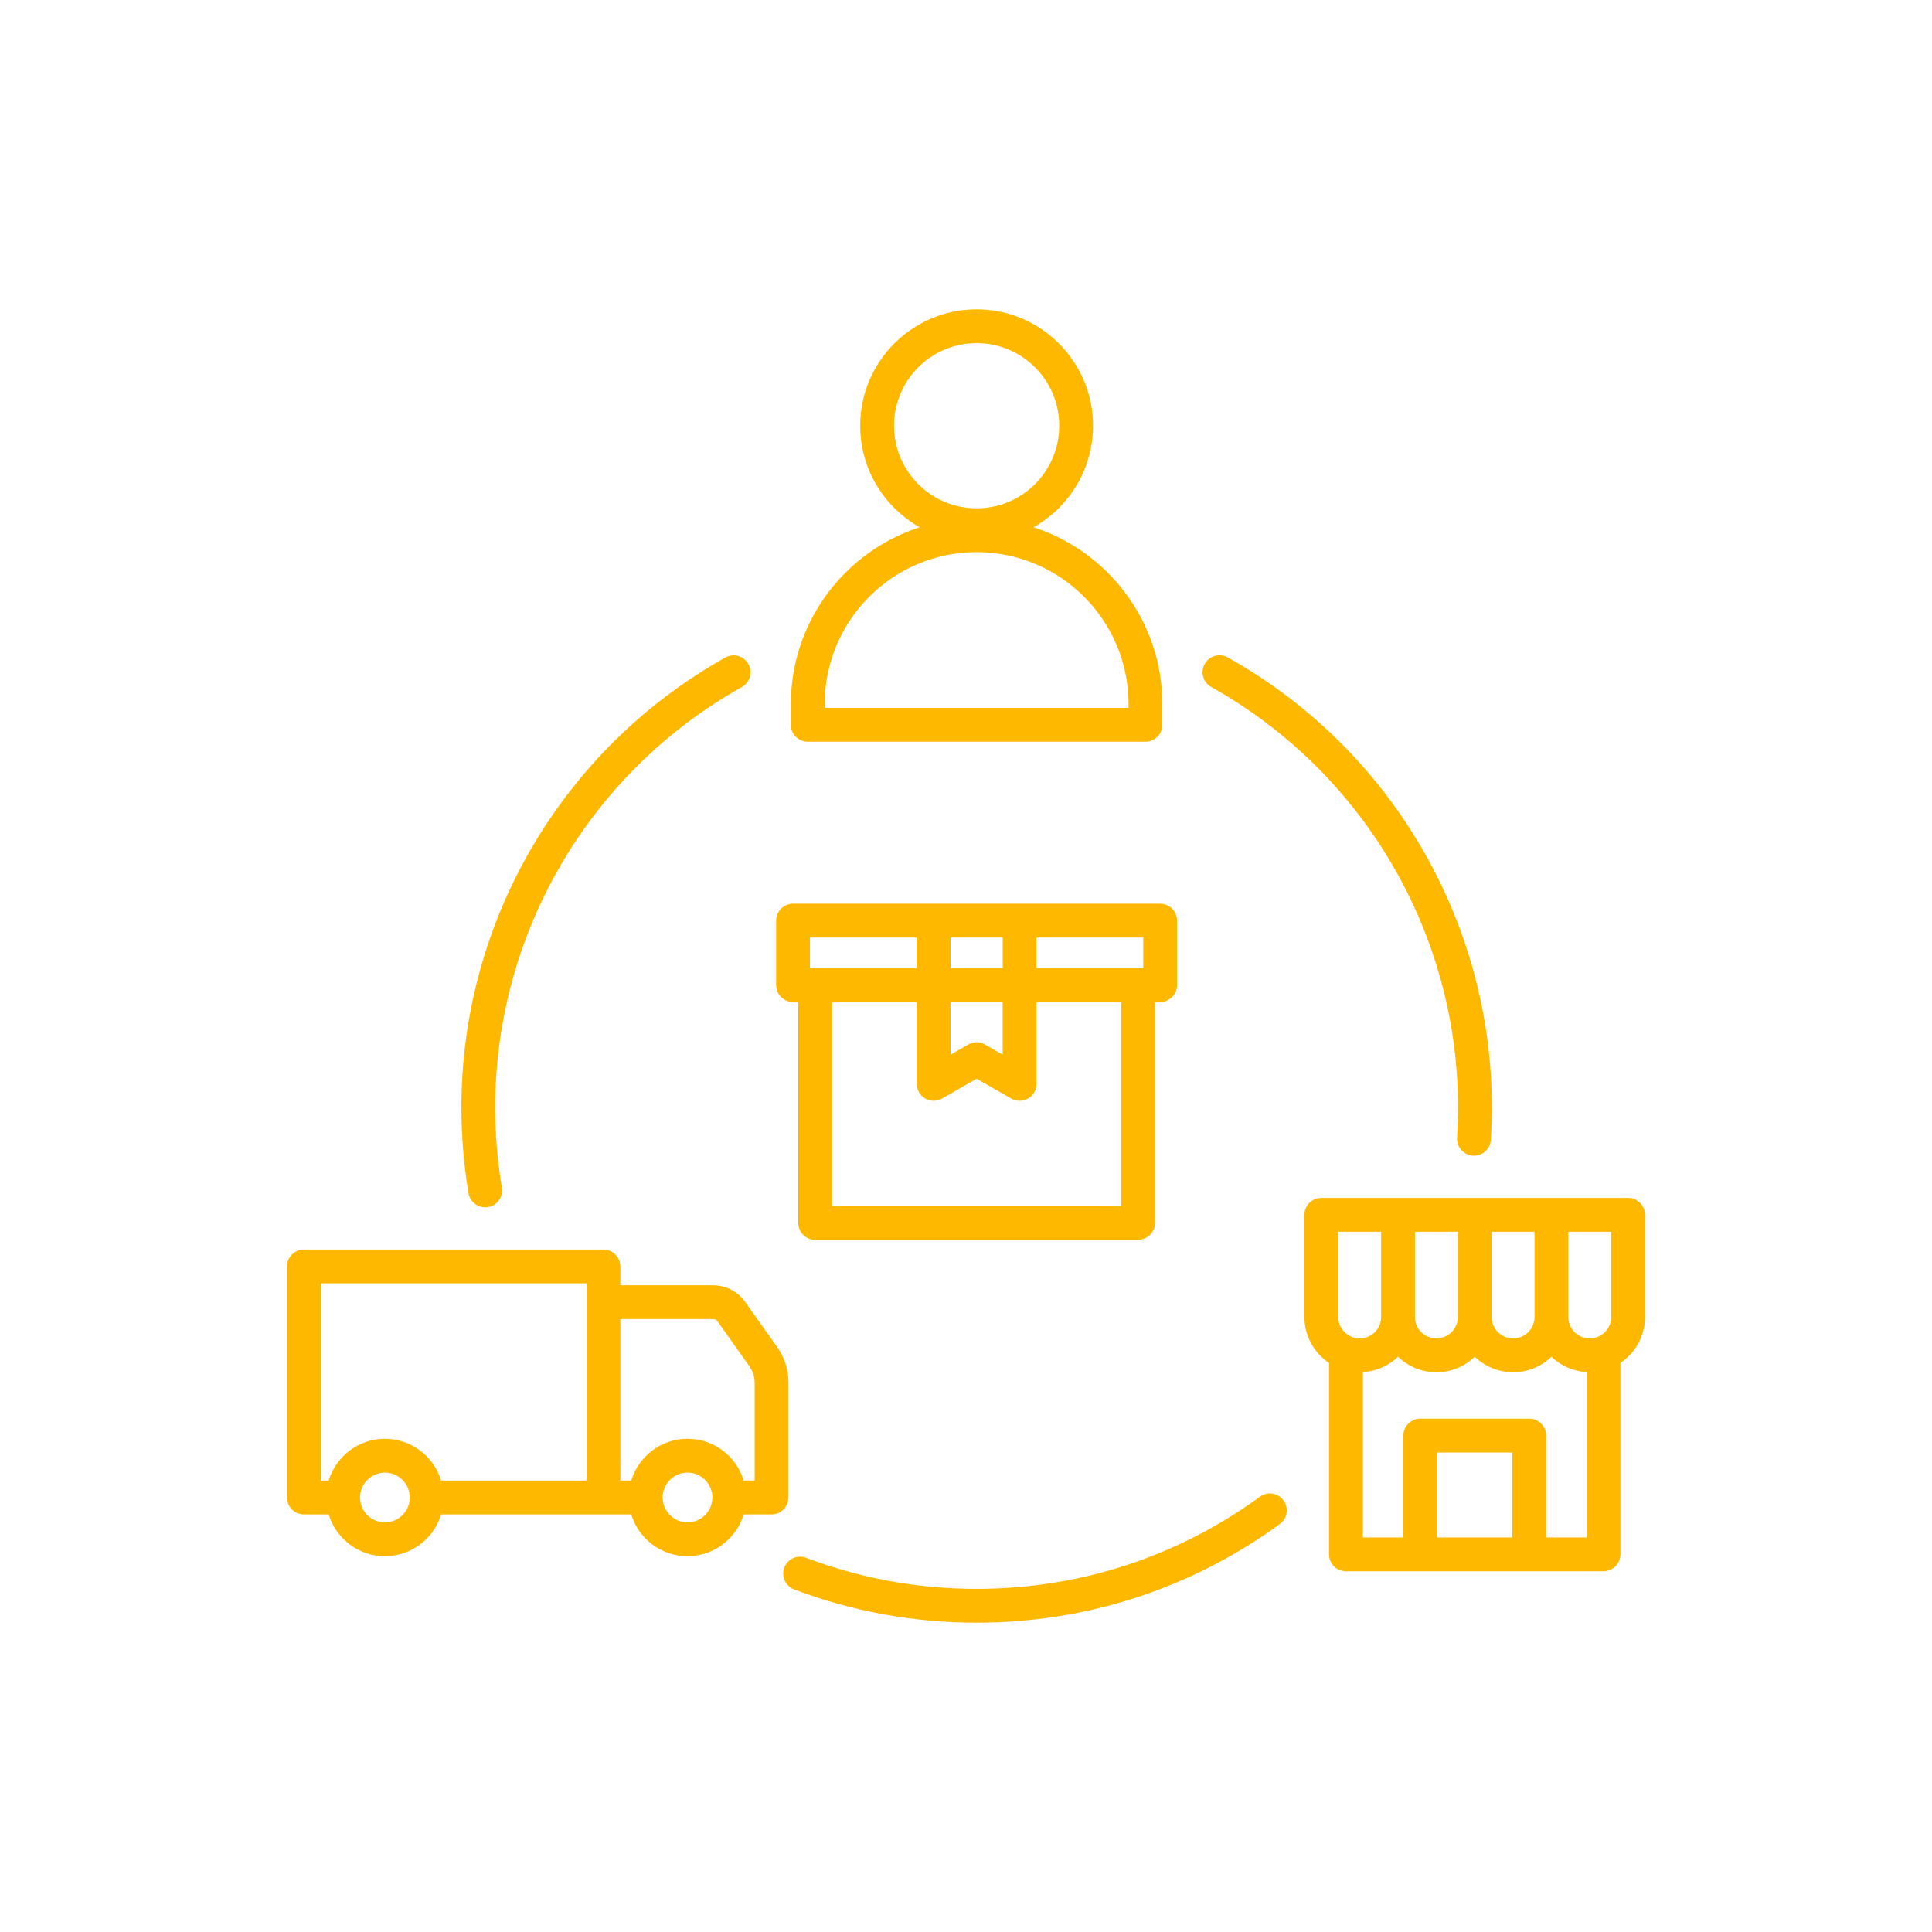 <svg width="75" height="75" viewBox="0 0 75 75" fill="none" xmlns="http://www.w3.org/2000/svg">
<path d="M46.766 25.774C46.851 25.622 46.993 25.51 47.161 25.463C47.328 25.415 47.508 25.436 47.66 25.521C53.985 29.057 57.914 35.751 57.914 42.99C57.914 43.409 57.901 43.833 57.874 44.248C57.864 44.415 57.791 44.571 57.669 44.685C57.548 44.8 57.387 44.864 57.22 44.864C57.207 44.864 57.193 44.864 57.179 44.863C57.005 44.852 56.843 44.773 56.727 44.642C56.612 44.512 56.553 44.341 56.564 44.167C56.588 43.779 56.6 43.383 56.6 42.992C56.6 36.228 52.928 29.973 47.019 26.668C46.702 26.49 46.589 26.09 46.766 25.774ZM18.834 46.868C18.87 46.868 18.906 46.864 18.943 46.859C19.028 46.845 19.11 46.814 19.183 46.768C19.256 46.723 19.319 46.663 19.369 46.593C19.419 46.523 19.455 46.443 19.474 46.359C19.493 46.275 19.496 46.188 19.482 46.103C19.311 45.083 19.223 44.035 19.223 42.99C19.223 36.227 22.895 29.972 28.805 26.667C28.954 26.581 29.064 26.439 29.11 26.273C29.156 26.106 29.135 25.928 29.05 25.778C28.966 25.627 28.826 25.515 28.66 25.467C28.494 25.419 28.316 25.439 28.164 25.521C21.84 29.057 17.911 35.751 17.911 42.99C17.911 44.107 18.004 45.228 18.187 46.32C18.213 46.473 18.292 46.612 18.41 46.712C18.529 46.812 18.679 46.867 18.834 46.868ZM48.91 58.102C45.7 60.442 41.897 61.679 37.912 61.679C35.632 61.679 33.405 61.274 31.292 60.473C30.953 60.345 30.574 60.516 30.445 60.854C30.317 61.193 30.488 61.571 30.826 61.7C33.088 62.557 35.471 62.992 37.911 62.992C42.177 62.992 46.247 61.667 49.682 59.163C49.975 58.949 50.04 58.538 49.825 58.246C49.775 58.176 49.711 58.117 49.638 58.072C49.565 58.027 49.483 57.997 49.398 57.983C49.313 57.97 49.226 57.973 49.142 57.994C49.058 58.014 48.98 58.051 48.91 58.102ZM30.13 38.241V35.738C30.13 35.376 30.424 35.082 30.787 35.082H45.037C45.399 35.082 45.693 35.376 45.693 35.738V38.241C45.693 38.603 45.399 38.898 45.037 38.898H44.836V47.473C44.836 47.835 44.542 48.129 44.179 48.129H31.644C31.282 48.129 30.988 47.835 30.988 47.473V38.898H30.787C30.424 38.898 30.13 38.605 30.13 38.241ZM43.524 38.898H40.238V42.076C40.238 42.191 40.208 42.304 40.15 42.404C40.093 42.504 40.01 42.587 39.91 42.644C39.811 42.702 39.697 42.732 39.582 42.733C39.467 42.733 39.354 42.702 39.254 42.645L37.912 41.875L36.57 42.645C36.367 42.761 36.117 42.761 35.915 42.644C35.713 42.527 35.588 42.31 35.588 42.076V38.898H32.301V46.816H43.526V38.898H43.524ZM36.9 38.898V40.943L37.585 40.549C37.685 40.492 37.797 40.462 37.912 40.462C38.026 40.462 38.139 40.492 38.238 40.549L38.924 40.943V38.898H36.9ZM38.925 37.585V36.394H36.9V37.585H38.925ZM44.381 36.394H40.237V37.585H44.381V36.394ZM31.443 37.585H35.587V36.394H31.443V37.585ZM30.701 28.136V27.331C30.701 24.125 32.804 21.403 35.703 20.468C34.325 19.692 33.392 18.217 33.392 16.527C33.392 14.036 35.42 12.008 37.911 12.008C40.403 12.008 42.431 14.036 42.431 16.527C42.431 18.217 41.498 19.692 40.12 20.468C43.018 21.403 45.121 24.125 45.121 27.331V28.136C45.121 28.498 44.827 28.793 44.465 28.793H31.358C30.995 28.793 30.701 28.499 30.701 28.136ZM37.912 19.734C39.681 19.734 41.119 18.296 41.119 16.527C41.119 14.759 39.681 13.32 37.912 13.32C36.144 13.32 34.706 14.759 34.706 16.527C34.706 18.296 36.144 19.734 37.912 19.734ZM32.014 27.48H43.81V27.331C43.81 24.079 41.164 21.434 37.912 21.434C34.661 21.434 32.015 24.079 32.015 27.331V27.48H32.014ZM29.951 58.789H28.869C28.587 59.726 27.716 60.411 26.687 60.411C25.658 60.411 24.788 59.726 24.505 58.789H17.123C16.841 59.726 15.971 60.411 14.941 60.411C13.912 60.411 13.043 59.726 12.759 58.789H11.797C11.435 58.789 11.141 58.494 11.141 58.132V49.165C11.141 48.803 11.435 48.508 11.797 48.508H23.424C23.787 48.508 24.081 48.803 24.081 49.165V49.894H27.672C28.179 49.894 28.638 50.132 28.932 50.546L30.159 52.278C30.461 52.703 30.607 53.163 30.607 53.685V58.133C30.607 58.495 30.313 58.789 29.951 58.789ZM15.907 58.132C15.907 57.6 15.474 57.167 14.941 57.167C14.409 57.167 13.976 57.6 13.976 58.132C13.976 58.665 14.409 59.098 14.941 59.098C15.474 59.098 15.907 58.666 15.907 58.132ZM22.768 49.821H12.453V57.476H12.759C13.042 56.539 13.912 55.854 14.941 55.854C15.971 55.854 16.84 56.539 17.123 57.476H22.768V49.821ZM27.654 58.132C27.654 57.6 27.221 57.167 26.688 57.167C26.156 57.167 25.723 57.6 25.723 58.132C25.723 58.665 26.156 59.098 26.688 59.098C27.221 59.098 27.654 58.666 27.654 58.132ZM29.295 53.684C29.295 53.437 29.231 53.238 29.088 53.035L27.861 51.304C27.812 51.235 27.756 51.206 27.672 51.206H24.081V57.475H24.506C24.788 56.538 25.659 55.853 26.688 55.853C27.718 55.853 28.587 56.538 28.87 57.475H29.296V53.684H29.295ZM63.859 47.16V51.126C63.859 51.868 63.479 52.525 62.903 52.91V60.34C62.903 60.702 62.609 60.996 62.247 60.996H52.249C51.887 60.996 51.593 60.702 51.593 60.34V52.91C51.018 52.525 50.637 51.87 50.637 51.126V47.16C50.637 46.798 50.931 46.504 51.293 46.504H63.203C63.565 46.504 63.859 46.798 63.859 47.16ZM62.547 47.816H60.882V51.126C60.882 51.585 61.255 51.958 61.715 51.958C62.174 51.958 62.547 51.585 62.547 51.126V47.816ZM54.928 51.126C54.928 51.585 55.301 51.958 55.76 51.958C56.219 51.958 56.593 51.585 56.593 51.126V47.816H54.928V51.126ZM57.905 51.126C57.905 51.585 58.279 51.958 58.737 51.958C59.196 51.958 59.569 51.586 59.57 51.128V47.816H57.905V51.126ZM51.951 51.126C51.951 51.585 52.324 51.958 52.783 51.958C53.242 51.958 53.615 51.585 53.615 51.126V47.816H51.951V51.126ZM58.707 56.385H55.79V59.683H58.707V56.385ZM61.591 59.683V53.265C61.079 53.236 60.595 53.025 60.226 52.669C59.84 53.042 59.315 53.271 58.737 53.271C58.16 53.271 57.635 53.041 57.249 52.669C56.863 53.042 56.338 53.271 55.76 53.271C55.183 53.271 54.658 53.041 54.272 52.669C53.903 53.025 53.418 53.236 52.907 53.265V59.683H54.478V55.728C54.478 55.366 54.773 55.072 55.135 55.072H59.364C59.726 55.072 60.02 55.366 60.02 55.728V59.683H61.591Z" fill="#FFB800"/>
</svg>
